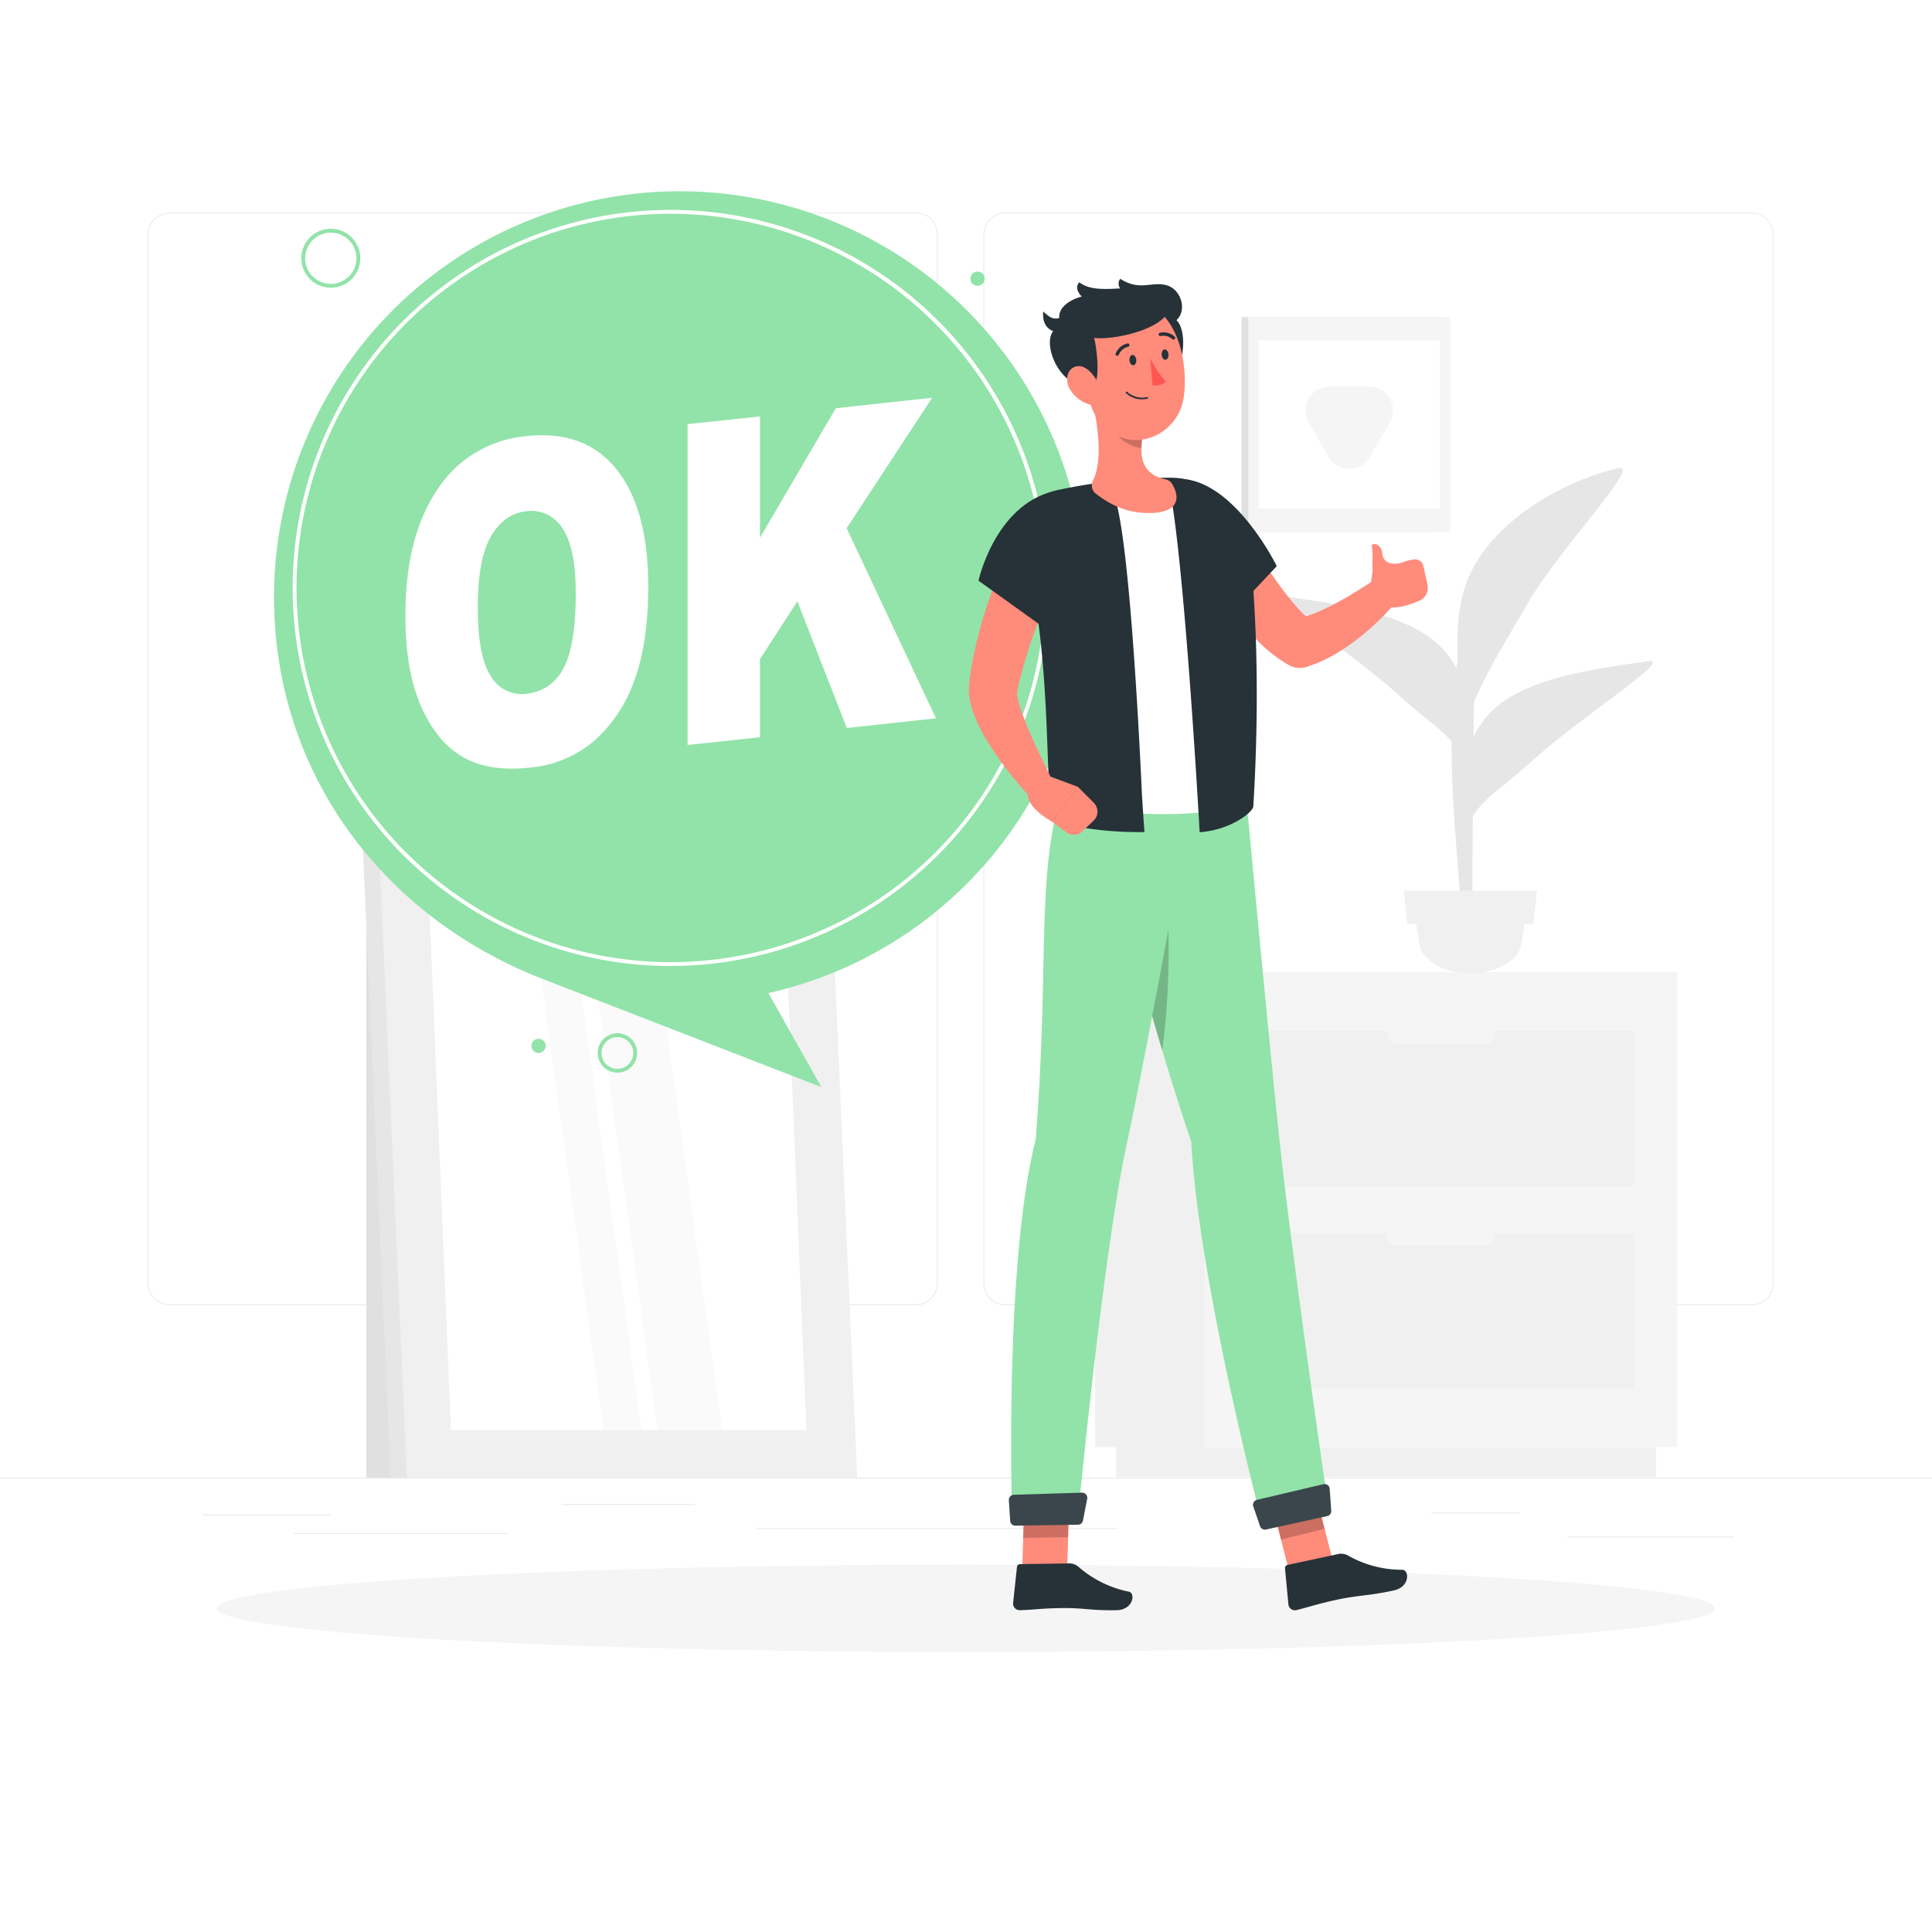 <svg class="animated" id="freepik_stories-ok" xmlns="http://www.w3.org/2000/svg" viewBox="0 0 500 500" version="1.1" xmlns:xlink="http://www.w3.org/1999/xlink" xmlns:svgjs="http://svgjs.com/svgjs"><style>svg#freepik_stories-ok:not(.animated) .animable {opacity: 0;}svg#freepik_stories-ok.animated #freepik--background-complete--inject-229 {animation: 1s 1 forwards cubic-bezier(.36,-0.01,.5,1.38) slideDown,1.5s Infinite  linear floating;animation-delay: 0s,1s;}svg#freepik_stories-ok.animated #freepik--OK--inject-229 {animation: 1s 1 forwards cubic-bezier(.36,-0.01,.5,1.38) lightSpeedLeft,1.5s Infinite  linear shake;animation-delay: 0s,1s;}svg#freepik_stories-ok.animated #freepik--Character--inject-229 {animation: 1s 1 forwards cubic-bezier(.36,-0.01,.5,1.38) lightSpeedRight;animation-delay: 0s;}            @keyframes slideDown {                0% {                    opacity: 0;                    transform: translateY(-30px);                }                100% {                    opacity: 1;                    transform: translateY(0);                }            }                    @keyframes floating {                0% {                    opacity: 1;                    transform: translateY(0px);                }                50% {                    transform: translateY(-10px);                }                100% {                    opacity: 1;                    transform: translateY(0px);                }            }                    @keyframes lightSpeedLeft {              from {                transform: translate3d(-50%, 0, 0) skewX(20deg);                opacity: 0;              }              60% {                transform: skewX(-10deg);                opacity: 1;              }              80% {                transform: skewX(2deg);              }              to {                opacity: 1;                transform: translate3d(0, 0, 0);              }            }                    @keyframes shake {                10%, 90% {                    transform: translate3d(-1px, 0, 0);                  }                  20%, 80% {                    transform: translate3d(2px, 0, 0);                  }                  30%, 50%, 70% {                    transform: translate3d(-4px, 0, 0);                  }                  40%, 60% {                    transform: translate3d(4px, 0, 0);                  }            }                    @keyframes lightSpeedRight {              from {                transform: translate3d(50%, 0, 0) skewX(-20deg);                opacity: 0;              }              60% {                transform: skewX(10deg);                opacity: 1;              }              80% {                transform: skewX(-2deg);              }              to {                opacity: 1;                transform: translate3d(0, 0, 0);              }            }        </style><g id="freepik--background-complete--inject-229" class="animable" style="transform-origin: 250px 226.46px;"><rect y="382.4" width="500" height="0.25" style="fill: rgb(235, 235, 235); transform-origin: 250px 382.525px;" id="el5eexskex0g8" class="animable"></rect><rect x="52.46" y="391.92" width="33.12" height="0.25" style="fill: rgb(235, 235, 235); transform-origin: 69.02px 392.045px;" id="eld46dtzeojas" class="animable"></rect><rect x="145.33" y="389.21" width="34.5" height="0.25" style="fill: rgb(235, 235, 235); transform-origin: 162.58px 389.335px;" id="eltonjm2w4a1k" class="animable"></rect><rect x="76.08" y="396.75" width="55.42" height="0.25" style="fill: rgb(235, 235, 235); transform-origin: 103.79px 396.875px;" id="elulpzoq7vdg" class="animable"></rect><rect x="405.64" y="397.67" width="43.19" height="0.25" style="fill: rgb(235, 235, 235); transform-origin: 427.235px 397.795px;" id="elnb4q4a5823e" class="animable"></rect><rect x="370.43" y="391.42" width="22.9" height="0.25" style="fill: rgb(235, 235, 235); transform-origin: 381.88px 391.545px;" id="elhfm409p4az" class="animable"></rect><rect x="195.63" y="395.43" width="93.68" height="0.25" style="fill: rgb(235, 235, 235); transform-origin: 242.47px 395.555px;" id="eln201c1bekv" class="animable"></rect><path d="M237,337.8H43.91a5.71,5.71,0,0,1-5.7-5.71V60.66A5.71,5.71,0,0,1,43.91,55H237a5.71,5.71,0,0,1,5.71,5.71V332.09A5.71,5.71,0,0,1,237,337.8ZM43.91,55.2a5.46,5.46,0,0,0-5.45,5.46V332.09a5.46,5.46,0,0,0,5.45,5.46H237a5.47,5.47,0,0,0,5.46-5.46V60.66A5.47,5.47,0,0,0,237,55.2Z" style="fill: rgb(235, 235, 235); transform-origin: 140.46px 196.4px;" id="elpj3mreu1tq" class="animable"></path><path d="M453.31,337.8H260.21a5.72,5.72,0,0,1-5.71-5.71V60.66A5.72,5.72,0,0,1,260.21,55h193.1A5.71,5.71,0,0,1,459,60.66V332.09A5.71,5.71,0,0,1,453.31,337.8ZM260.21,55.2a5.47,5.47,0,0,0-5.46,5.46V332.09a5.47,5.47,0,0,0,5.46,5.46h193.1a5.47,5.47,0,0,0,5.46-5.46V60.66a5.47,5.47,0,0,0-5.46-5.46Z" style="fill: rgb(235, 235, 235); transform-origin: 356.75px 196.4px;" id="elk25kb9z0ddq" class="animable"></path><rect x="283.42" y="251.59" width="28.34" height="122.9" style="fill: rgb(240, 240, 240); transform-origin: 297.59px 313.04px;" id="els744eu25ls" class="animable"></rect><rect x="288.86" y="374.49" width="139.75" height="7.79" style="fill: rgb(240, 240, 240); transform-origin: 358.735px 378.385px;" id="elqau1t9mrff9" class="animable"></rect><g id="el0bfr7h2vdnh4"><rect x="311.76" y="251.59" width="122.29" height="122.9" style="fill: rgb(245, 245, 245); transform-origin: 372.905px 313.04px; transform: rotate(180deg);" class="animable" id="elrljf5por8u"></rect></g><g id="ellpod85uah4e"><rect x="322.9" y="266.72" width="100.01" height="40.31" style="fill: rgb(240, 240, 240); transform-origin: 372.905px 286.875px; transform: rotate(180deg);" class="animable" id="elz0senu81zud"></rect></g><g id="elpt7iacy2jkj"><rect x="322.9" y="319.05" width="100.01" height="40.31" style="fill: rgb(240, 240, 240); transform-origin: 372.905px 339.205px; transform: rotate(180deg);" class="animable" id="elg2tucowtkb9"></rect></g><path d="M384.13,270.12H361.68a2.78,2.78,0,0,1-2.77-2.77h0a2.77,2.77,0,0,1,2.77-2.76h22.45a2.77,2.77,0,0,1,2.77,2.76h0A2.78,2.78,0,0,1,384.13,270.12Z" style="fill: rgb(245, 245, 245); transform-origin: 372.905px 267.355px;" id="elxuxuqde8bqi" class="animable"></path><path d="M384.13,322.45H361.68a2.77,2.77,0,0,1-2.77-2.76h0a2.77,2.77,0,0,1,2.77-2.76h22.45a2.77,2.77,0,0,1,2.77,2.76h0A2.77,2.77,0,0,1,384.13,322.45Z" style="fill: rgb(245, 245, 245); transform-origin: 372.905px 319.69px;" id="el62rl9fbr812" class="animable"></path><rect x="321.34" y="82.08" width="50.96" height="55.58" style="fill: rgb(224, 224, 224); transform-origin: 346.82px 109.87px;" id="eliws4l98dpn" class="animable"></rect><rect x="323.06" y="82.08" width="52.29" height="55.58" style="fill: rgb(245, 245, 245); transform-origin: 349.205px 109.87px;" id="elsfj8er6xe4" class="animable"></rect><g id="elh941c8tpd5r"><rect x="325.79" y="88.11" width="46.82" height="43.52" style="fill: rgb(255, 255, 255); transform-origin: 349.2px 109.87px; transform: rotate(90deg);" class="animable" id="el8hcq34j7pce"></rect></g><path d="M354.53,118.22l5.16-8.94a6.15,6.15,0,0,0-5.32-9.23H344a6.16,6.16,0,0,0-5.33,9.23l5.17,8.94A6.15,6.15,0,0,0,354.53,118.22Z" style="fill: rgb(245, 245, 245); transform-origin: 349.184px 110.689px;" id="eltftq950f1" class="animable"></path><rect x="94.81" y="178.87" width="31.47" height="203.53" style="fill: rgb(224, 224, 224); transform-origin: 110.545px 280.635px;" id="elgzm0z43sp5c" class="animable"></rect><polygon points="206.48 382.4 101.11 382.4 90.04 131.89 195.41 131.89 206.48 382.4" style="fill: rgb(230, 230, 230); transform-origin: 148.26px 257.145px;" id="elr1xhaxwzw7n" class="animable"></polygon><polygon points="221.85 382.4 105.3 382.4 94.23 131.89 210.78 131.89 221.85 382.4" style="fill: rgb(240, 240, 240); transform-origin: 158.04px 257.145px;" id="el8kascqein25" class="animable"></polygon><polygon points="116.71 370.12 107.38 144.17 199.37 144.17 208.7 370.12 116.71 370.12" style="fill: rgb(255, 255, 255); transform-origin: 158.04px 257.145px;" id="elfb8621msb8v" class="animable"></polygon><polygon points="156.23 370.12 124.96 144.17 134.77 144.17 166.04 370.12 156.23 370.12" style="fill: rgb(250, 250, 250); transform-origin: 145.5px 257.145px;" id="el0tfu3lu3sdhl" class="animable"></polygon><polygon points="170.2 370.12 138.93 144.17 155.66 144.17 186.93 370.12 170.2 370.12" style="fill: rgb(250, 250, 250); transform-origin: 162.93px 257.145px;" id="elxs556ugcvjh" class="animable"></polygon><path d="M378.7,246.52H381c0-4.74,0-16.77.24-44.34.41-50,1.21-53,1.21-53L377,172.24C373.49,197.78,378,223.45,378.7,246.52Z" style="fill: rgb(230, 230, 230); transform-origin: 379.064px 197.85px;" id="ell2fgajdhzgc" class="animable"></path><path d="M374.15,168.8c-7.89-9.4-24.75-12.14-42-14.48-6.77-.92,17.81,14.56,29.82,25.56,9.34,8.54,15.3,10.9,17.86,19.41C381.16,188.68,380.94,176.9,374.15,168.8Z" style="fill: rgb(230, 230, 230); transform-origin: 355.732px 176.785px;" id="elmeotr920u7" class="animable"></path><path d="M384.61,185.6c7.89-9.4,24.74-12.14,42-14.48,6.78-.91-17.8,14.57-29.82,25.56-9.33,8.55-15.3,10.91-17.86,19.42C377.6,205.48,377.81,193.7,384.61,185.6Z" style="fill: rgb(230, 230, 230); transform-origin: 403.028px 193.591px;" id="elt25dc7myros" class="animable"></path><path d="M381.23,147c5.92-11.24,20.8-21.82,37.5-25.83,6.56-1.58-15.19,20.75-23.45,35.15C388.86,167.46,380.34,180.6,379,190,377,171.34,375.32,158.2,381.23,147Z" style="fill: rgb(230, 230, 230); transform-origin: 398.545px 155.545px;" id="ell0fauamqo4m" class="animable"></path><path d="M380.53,251.91h0c-7,0-12.87-3.53-13.27-8l-1.17-7.72H395l-1.17,7.72C393.4,248.38,387.58,251.91,380.53,251.91Z" style="fill: rgb(240, 240, 240); transform-origin: 380.545px 244.05px;" id="elicjrww98swa" class="animable"></path><polygon points="396.85 239.11 364.21 239.11 363.28 230.51 397.79 230.51 396.85 239.11" style="fill: rgb(240, 240, 240); transform-origin: 380.535px 234.81px;" id="eld8dsllg27nv" class="animable"></polygon></g><g id="freepik--Shadow--inject-229" class="animable" style="transform-origin: 250px 416.24px;"><ellipse id="freepik--path--inject-229" cx="250" cy="416.24" rx="193.89" ry="11.32" style="fill: rgb(245, 245, 245); transform-origin: 250px 416.24px;" class="animable"></ellipse></g><g id="freepik--OK--inject-229" class="animable" style="transform-origin: 175.92px 165.42px;"><path d="M280.92,154.5a105,105,0,0,0-210,0c0,45.53,28.12,82.75,69.49,98.84l72.15,28L198.87,257A105.05,105.05,0,0,0,280.92,154.5Z" style="fill: #92E3A9; transform-origin: 175.92px 165.42px;" id="el5afprfb5pkh" class="animable"></path><path d="M173.57,250a97.84,97.84,0,1,1,97.85-97.84A97.95,97.95,0,0,1,173.57,250Zm0-194.68a96.84,96.84,0,1,0,96.85,96.84A97,97,0,0,0,173.57,55.32Z" style="fill: rgb(255, 255, 255); transform-origin: 173.58px 152.16px;" id="el45o2gd2q41o" class="animable"></path><path d="M104.92,159.27q0-20.34,8.27-32.57a30.58,30.58,0,0,1,23.05-13.83q15.13-1.64,23.33,8.61t8.19,30.3q0,14.57-3.58,24.27a37.41,37.41,0,0,1-10.34,15.62,29.75,29.75,0,0,1-16.86,7q-10.26,1.11-17-2.64t-10.9-13Q104.92,173.83,104.92,159.27Zm18.74-1.92q0,12.59,3.41,17.71a9.31,9.31,0,0,0,9.29,4.49,11.9,11.9,0,0,0,9.35-6.4Q149,167.4,149,153.47q0-11.73-3.45-16.76a9.44,9.44,0,0,0-9.38-4.4q-5.66.62-9.1,6.48T123.66,157.35Z" style="fill: rgb(255, 255, 255); transform-origin: 136.34px 155.784px;" id="elx8cxx2gp7ba" class="animable"></path><path d="M177.94,109.77l18.74-2v31.39l19.63-33.51,24.93-2.71-22.13,33.75,23.12,49.21-23.08,2.5-12.79-32.77-9.68,14.94V190.8l-18.74,2Z" style="fill: rgb(255, 255, 255); transform-origin: 210.085px 147.87px;" id="eljkojcki4ffj" class="animable"></path><path d="M85.62,74.46a7.63,7.63,0,1,1,7.62-7.63A7.64,7.64,0,0,1,85.62,74.46Zm0-14.25a6.63,6.63,0,1,0,6.62,6.62A6.63,6.63,0,0,0,85.62,60.21Z" style="fill: #92E3A9; transform-origin: 85.61px 66.83px;" id="eldsicrlro31i" class="animable"></path><path d="M159.79,277.6a5.1,5.1,0,1,1,5.1-5.09A5.1,5.1,0,0,1,159.79,277.6Zm0-9.19a4.1,4.1,0,1,0,4.1,4.1A4.1,4.1,0,0,0,159.79,268.41Z" style="fill: #92E3A9; transform-origin: 159.79px 272.5px;" id="elkeuh1fi1rr" class="animable"></path><path d="M254.82,72.12A1.84,1.84,0,1,1,253,70.28,1.84,1.84,0,0,1,254.82,72.12Z" style="fill: #92E3A9; transform-origin: 252.98px 72.12px;" id="elmpw3ee8xdon" class="animable"></path><path d="M141.22,270.67a1.84,1.84,0,1,1-1.83-1.84A1.84,1.84,0,0,1,141.22,270.67Z" style="fill: #92E3A9; transform-origin: 139.38px 270.67px;" id="elbyceiy153mh" class="animable"></path></g><g id="freepik--Character--inject-229" class="animable" style="transform-origin: 310.127px 244.449px;"><polygon points="328.42 386.28 334.44 409.84 345.73 407.07 339.7 383.5 328.42 386.28" style="fill: rgb(255, 139, 123); transform-origin: 337.075px 396.67px;" id="el0u5egjxztad" class="animable"></polygon><path d="M346,402.26,333.21,405a.81.81,0,0,0-.65.88l.88,9.36a1.7,1.7,0,0,0,2.05,1.46c4-1,5.21-1.54,10.27-2.64,5.92-1.3,8-.95,15-2.47,4.2-.92,4-5.32,2.13-5.33a28.34,28.34,0,0,1-14.18-3.78A3.66,3.66,0,0,0,346,402.26Z" style="fill: rgb(38, 50, 56); transform-origin: 348.358px 409.418px;" id="eltax7idp41lq" class="animable"></path><g id="elsblf6yzj1is"><polygon points="328.41 386.29 331.52 398.43 342.81 395.66 339.7 383.51 328.41 386.29" style="opacity: 0.2; transform-origin: 335.61px 390.97px;" class="animable" id="eljro07rgks6f"></polygon></g><path d="M308.3,295.52c-13.44-39.55-24.09-86.2-24.09-86.2l38.35-2.42s5.65,60.56,8.6,88.48c3.06,29,12.59,94.55,12.59,94.55l-17.3,3.51S310.22,331.71,308.3,295.52Z" style="fill: #92E3A9; transform-origin: 313.98px 300.17px;" id="ela5l8gfmtfmd" class="animable"></path><g id="elyc8o51iq8ss"><path d="M301.9,231.3l-9.31,11.51c2.37,8.88,5.15,18.86,8.19,29.07A200.08,200.08,0,0,0,301.9,231.3Z" style="opacity: 0.2; transform-origin: 297.519px 251.59px;" class="animable" id="el13c31h8778kj"></path></g><path d="M343.49,392.36l-15.86,3.48a1.33,1.33,0,0,1-1.53-.86l-1.75-5.12a1.32,1.32,0,0,1,.94-1.7l17.22-4.05a1.31,1.31,0,0,1,1.61,1.19l.4,5.69A1.3,1.3,0,0,1,343.49,392.36Z" style="fill: rgb(38, 50, 56); transform-origin: 334.403px 389.972px;" id="el4dla7qfc3w" class="animable"></path><g id="elo3uu9681gmp"><path d="M343.49,392.36l-15.86,3.48a1.33,1.33,0,0,1-1.53-.86l-1.75-5.12a1.32,1.32,0,0,1,.94-1.7l17.22-4.05a1.31,1.31,0,0,1,1.61,1.19l.4,5.69A1.3,1.3,0,0,1,343.49,392.36Z" style="fill: rgb(255, 255, 255); opacity: 0.1; transform-origin: 334.403px 389.972px;" class="animable" id="elq96d8b6zunh"></path></g><polygon points="265.16 385.46 264.45 409.77 276.08 409.61 276.79 385.3 265.16 385.46" style="fill: rgb(255, 139, 123); transform-origin: 270.62px 397.535px;" id="elw683h16mmd" class="animable"></polygon><path d="M276.36,404.62,264,404.8a.81.81,0,0,0-.81.73l-1,9.35a1.71,1.71,0,0,0,1.72,1.84c4.11-.13,5.41-.47,10.59-.55,6.06-.1,7.37.66,14.47.55,4.3-.07,5-4.42,3.15-4.8A28.4,28.4,0,0,1,279,405.4,3.7,3.7,0,0,0,276.36,404.62Z" style="fill: rgb(38, 50, 56); transform-origin: 277.633px 410.667px;" id="el6v5ekdgcc3l" class="animable"></path><g id="el0cxk9rfgso2q"><polygon points="265.16 385.47 264.79 398 276.43 397.83 276.79 385.3 265.16 385.47" style="opacity: 0.2; transform-origin: 270.79px 391.65px;" class="animable" id="elrq8sgetshva"></polygon></g><path d="M268.06,294.72c3.28-41.61.51-64.05,5.34-84.72l34.9-2.16S297.47,269,291.48,296.66s-12.41,94.85-12.41,94.85l-17.15.21S259.82,327.18,268.06,294.72Z" style="fill: #92E3A9; transform-origin: 284.99px 299.78px;" id="elp073y3bjrwp" class="animable"></path><path d="M279,394.59l-16.22.25a1.33,1.33,0,0,1-1.34-1.23l-.35-5.36a1.32,1.32,0,0,1,1.27-1.4l17.67-.55a1.32,1.32,0,0,1,1.33,1.57l-1.09,5.65A1.31,1.31,0,0,1,279,394.59Z" style="fill: rgb(38, 50, 56); transform-origin: 271.236px 390.57px;" id="elxtj9yj37ytq" class="animable"></path><g id="elab6dke2dzmb"><path d="M279,394.59l-16.22.25a1.33,1.33,0,0,1-1.34-1.23l-.35-5.36a1.32,1.32,0,0,1,1.27-1.4l17.67-.55a1.32,1.32,0,0,1,1.33,1.57l-1.09,5.65A1.31,1.31,0,0,1,279,394.59Z" style="fill: rgb(255, 255, 255); opacity: 0.1; transform-origin: 271.236px 390.57px;" class="animable" id="eloj0x3vctaxh"></path></g><path d="M321.79,137.35l2,3.28L326,144c1.43,2.21,2.92,4.37,4.41,6.48s3.07,4.11,4.66,6a32.13,32.13,0,0,0,4.72,4.58l-4.89-.73a30.8,30.8,0,0,0,5.79-1.8,64,64,0,0,0,6-2.94c2-1.09,4-2.3,6-3.56s4-2.63,5.89-3.91l.16-.1a3.49,3.49,0,0,1,4.76,5,60.25,60.25,0,0,1-5.11,6,68.19,68.19,0,0,1-5.77,5.33,54.85,54.85,0,0,1-6.63,4.67,36.92,36.92,0,0,1-7.93,3.6,5.68,5.68,0,0,1-4.51-.51l-.38-.22a37.93,37.93,0,0,1-7.82-6.19q-1.63-1.64-3.13-3.32t-2.85-3.43c-1.84-2.3-3.53-4.66-5.14-7.07-.8-1.2-1.59-2.41-2.34-3.65s-1.47-2.44-2.23-3.82a7,7,0,0,1,12-7.07Z" style="fill: rgb(255, 139, 123); transform-origin: 336.628px 153.679px;" id="el3rileytorcw" class="animable"></path><path d="M306.63,124c13.55,1.54,23.8,22.52,23.8,22.52l-14,14.87s-6.22-7.42-12.91-16.81C296.25,134.38,295.91,122.79,306.63,124Z" style="fill: rgb(38, 50, 56); transform-origin: 314.359px 142.651px;" id="elupgy075zf7c" class="animable"></path><path d="M305.56,127.17c-5.21-1.85-21.53.92-21.53.92,4.57,5.85,7.61,54.31,8,82.18,4.95.68,16.71.59,21.12-.43C312.6,198.9,309,146.62,305.56,127.17Z" style="fill: rgb(255, 255, 255); transform-origin: 298.59px 168.62px;" id="el6dpmk8optq7" class="animable"></path><path d="M323.36,141.85a20.73,20.73,0,0,0-20.66-18.22,143.9,143.9,0,0,0-29,3.2,11.37,11.37,0,0,0-8.65,13.76c7.18,30.13,5.29,58.71,7.21,72a93.12,93.12,0,0,0,23.93,2.75s-.29-3.7-.65-9.69c-.13-2.34-3.14-72.48-7.83-78.51,0,0,10.06-1,15.27.82,3.87,21.84,7.49,87.41,7.49,87.42,8.23-.59,14-5.39,13.89-6.76C326,181.81,325.2,157.54,323.36,141.85Z" style="fill: rgb(38, 50, 56); transform-origin: 294.993px 169.505px;" id="elfppm1a6r1lo" class="animable"></path><path d="M282.35,102.48c1.53,5.89,3.32,16.25.51,21.91a2.69,2.69,0,0,0,.7,3.34c3.61,2.79,8.25,5.38,15,5,7.09-.43,6.56-4.67,4.76-7.5a2.59,2.59,0,0,0-1.67-1.18c-6.7-1.38-6.78-6.71-5.82-11.83Z" style="fill: rgb(255, 139, 123); transform-origin: 293.412px 117.624px;" id="elzqagr6o4v8" class="animable"></path><g id="eljebcrld9kr"><path d="M287.84,106.44l8,5.74a21.33,21.33,0,0,0-.42,3.76c-2.89-.13-7-2.89-7.5-5.86A10.16,10.16,0,0,1,287.84,106.44Z" style="opacity: 0.2; transform-origin: 291.777px 111.19px;" class="animable" id="el1zcwzib59uy"></path></g><path d="M304.47,95c1.81-1.2,2.77-9.47,0-12.15,2.86-2.52,1.21-8.13-2.71-9.08s-6.8,1.63-11.85-1.61c-.87,1.18-.37,2.69,1.14,3.57C293.23,77,304.47,95,304.47,95Z" style="fill: rgb(38, 50, 56); transform-origin: 297.845px 83.58px;" id="elqvy0mnttl4" class="animable"></path><path d="M279.89,92.48c1.36,9,1.69,14.39,6.69,18.61,7.53,6.35,18.38,1.1,19.75-8.18,1.24-8.35-1.19-21.72-10.4-24.48A12.59,12.59,0,0,0,279.89,92.48Z" style="fill: rgb(255, 139, 123); transform-origin: 293.181px 95.89px;" id="ele5ih18c1hn" class="animable"></path><path d="M282.65,100.12c2.41-1.13,1.09-10.79.5-12.69,6.33.88,24.13-3.87,18.27-10.79-4.28-5-16.77.72-22.09-3.59-1.58,1.69.62,3.69.62,3.69s-8.45,2-5,8C268.09,84.43,272.79,101.12,282.65,100.12Z" style="fill: rgb(38, 50, 56); transform-origin: 287.146px 86.607px;" id="eltpwlinfh9ki" class="animable"></path><path d="M276.54,80.92c-3.33,2.61-4.64,1.44-6.57-.32-.46,5.13,3.62,5.79,5.51,5.26C276.72,84.26,276.54,80.92,276.54,80.92Z" style="fill: rgb(38, 50, 56); transform-origin: 273.242px 83.306px;" id="eld2orsv5dgqv" class="animable"></path><path d="M276.93,100.78a8.58,8.58,0,0,0,5,3.87c2.65.69,3.65-2,2.64-4.65-.91-2.43-3.39-5.71-5.92-5.2S275.49,98.4,276.93,100.78Z" style="fill: rgb(255, 139, 123); transform-origin: 280.564px 99.753px;" id="el3jxyxq06bq8" class="animable"></path><path d="M292.31,93.28c.07.74.51,1.3,1,1.25s.82-.68.75-1.42-.51-1.3-1-1.25S292.25,92.54,292.31,93.28Z" style="fill: rgb(38, 50, 56); transform-origin: 293.186px 93.195px;" id="elknzma14eedo" class="animable"></path><path d="M300.64,91.85c.07.74.51,1.3,1,1.26s.82-.69.75-1.43-.51-1.3-1-1.25S300.58,91.11,300.64,91.85Z" style="fill: rgb(38, 50, 56); transform-origin: 301.516px 91.769px;" id="el55s8awcv7vx" class="animable"></path><path d="M297.67,92.72s2.06,4.11,4.09,6c-1.2,1.35-3.48,1-3.48,1Z" style="fill: rgb(255, 86, 82); transform-origin: 299.715px 96.24px;" id="elqutpfxoljeh" class="animable"></path><path d="M296,103.32a6,6,0,0,1-4.57-1.57.22.22,0,1,1,.31-.3,5.87,5.87,0,0,0,5.14,1.32.22.22,0,0,1,.26.17.23.23,0,0,1-.18.26A8.39,8.39,0,0,1,296,103.32Z" style="fill: rgb(38, 50, 56); transform-origin: 294.239px 102.345px;" id="elzuen3p7tnt" class="animable"></path><path d="M289.19,92.06a.41.41,0,0,1-.22,0,.45.45,0,0,1-.23-.58,4.4,4.4,0,0,1,3.05-2.6.43.43,0,0,1,.5.36.45.45,0,0,1-.36.51h0a3.48,3.48,0,0,0-2.39,2.08A.43.43,0,0,1,289.19,92.06Z" style="fill: rgb(38, 50, 56); transform-origin: 290.501px 90.474px;" id="el44smdcrsct6" class="animable"></path><path d="M303.81,87.88a.46.46,0,0,1-.4-.09,3.41,3.41,0,0,0-3-.83.44.44,0,0,1-.54-.3.45.45,0,0,1,.3-.54,4.31,4.31,0,0,1,3.84,1,.45.45,0,0,1,0,.62A.52.52,0,0,1,303.81,87.88Z" style="fill: rgb(38, 50, 56); transform-origin: 301.995px 86.953px;" id="eltlvqo1iv6ek" class="animable"></path><path d="M274.83,146.2l-1.58,3.54-1.57,3.67c-1,2.46-2,4.93-2.95,7.42a136.9,136.9,0,0,0-4.79,15l-.43,1.87-.21.94-.05.23c0,.09,0,0,0,0a.09.09,0,0,0,0,0,6.15,6.15,0,0,0,.2,2.15,27.7,27.7,0,0,0,1,3.34c.4,1.17.86,2.37,1.36,3.57,2,4.82,4.48,9.77,6.82,14.66l.05.09a3.5,3.5,0,0,1-5.66,4,88,88,0,0,1-10.78-13.69,45,45,0,0,1-4.28-8.38,17.79,17.79,0,0,1-1.22-6c0-.35,0-.72.06-1.08l0-.5,0-.28.16-1.12.31-2.23a112.06,112.06,0,0,1,4.33-17.1q1.39-4.14,3-8.16c.55-1.34,1.12-2.67,1.73-4s1.2-2.59,1.93-4a7,7,0,0,1,12.61,6Z" style="fill: rgb(255, 139, 123); transform-origin: 263.046px 172.184px;" id="ellq1klol7ny" class="animable"></path><path d="M272.54,127.15c-15.11,3.81-19.31,23.13-19.31,23.13L272,163.74s4.65-4.87,6.05-16.3C278.72,142,275.6,127,272.54,127.15Z" style="fill: rgb(38, 50, 56); transform-origin: 265.686px 145.444px;" id="el8r8hojtghe3" class="animable"></path><path d="M270.21,200.37l8.73,3.26-6.68,9s-7.55-3.91-6.13-8.26Z" style="fill: rgb(255, 139, 123); transform-origin: 272.446px 206.5px;" id="elp1wnylb6pa" class="animable"></path><path d="M283,212.4l-2.87,2.75a3.23,3.23,0,0,1-4.17.25l-3.73-2.81,6.68-9,4.15,4.16A3.22,3.22,0,0,1,283,212.4Z" style="fill: rgb(255, 139, 123); transform-origin: 278.126px 209.818px;" id="elezpqwb5nh5r" class="animable"></path><path d="M369.43,151.32l-1.07-4.88a2.13,2.13,0,0,0-2.26-1.66h0a10.35,10.35,0,0,0-4.39,1.4l-6,3.56.53,5.66c2.49,3.84,10.27.4,10.27.4l.64-.25A3.69,3.69,0,0,0,369.43,151.32Z" style="fill: rgb(255, 139, 123); transform-origin: 362.612px 150.995px;" id="elbuae87qieps" class="animable"></path><path d="M354.94,151.92c-.37-1.91.46-3.45.27-5.25-.16-1.57.26-3.33-.24-5.47.6-1,2.77-.18,2.8,2.47.67,2.72,3.66,2.33,4.85,2C362.62,145.7,358.58,152.73,354.94,151.92Z" style="fill: rgb(255, 139, 123); transform-origin: 358.732px 146.387px;" id="elvx1n5xjrz6" class="animable"></path></g><defs>     <filter id="active" height="200%">         <feMorphology in="SourceAlpha" result="DILATED" operator="dilate" radius="2"></feMorphology>                <feFlood flood-color="#32DFEC" flood-opacity="1" result="PINK"></feFlood>        <feComposite in="PINK" in2="DILATED" operator="in" result="OUTLINE"></feComposite>        <feMerge>            <feMergeNode in="OUTLINE"></feMergeNode>            <feMergeNode in="SourceGraphic"></feMergeNode>        </feMerge>    </filter>    <filter id="hover" height="200%">        <feMorphology in="SourceAlpha" result="DILATED" operator="dilate" radius="2"></feMorphology>                <feFlood flood-color="#ff0000" flood-opacity="0.5" result="PINK"></feFlood>        <feComposite in="PINK" in2="DILATED" operator="in" result="OUTLINE"></feComposite>        <feMerge>            <feMergeNode in="OUTLINE"></feMergeNode>            <feMergeNode in="SourceGraphic"></feMergeNode>        </feMerge>            <feColorMatrix type="matrix" values="0   0   0   0   0                0   1   0   0   0                0   0   0   0   0                0   0   0   1   0 "></feColorMatrix>    </filter></defs></svg>